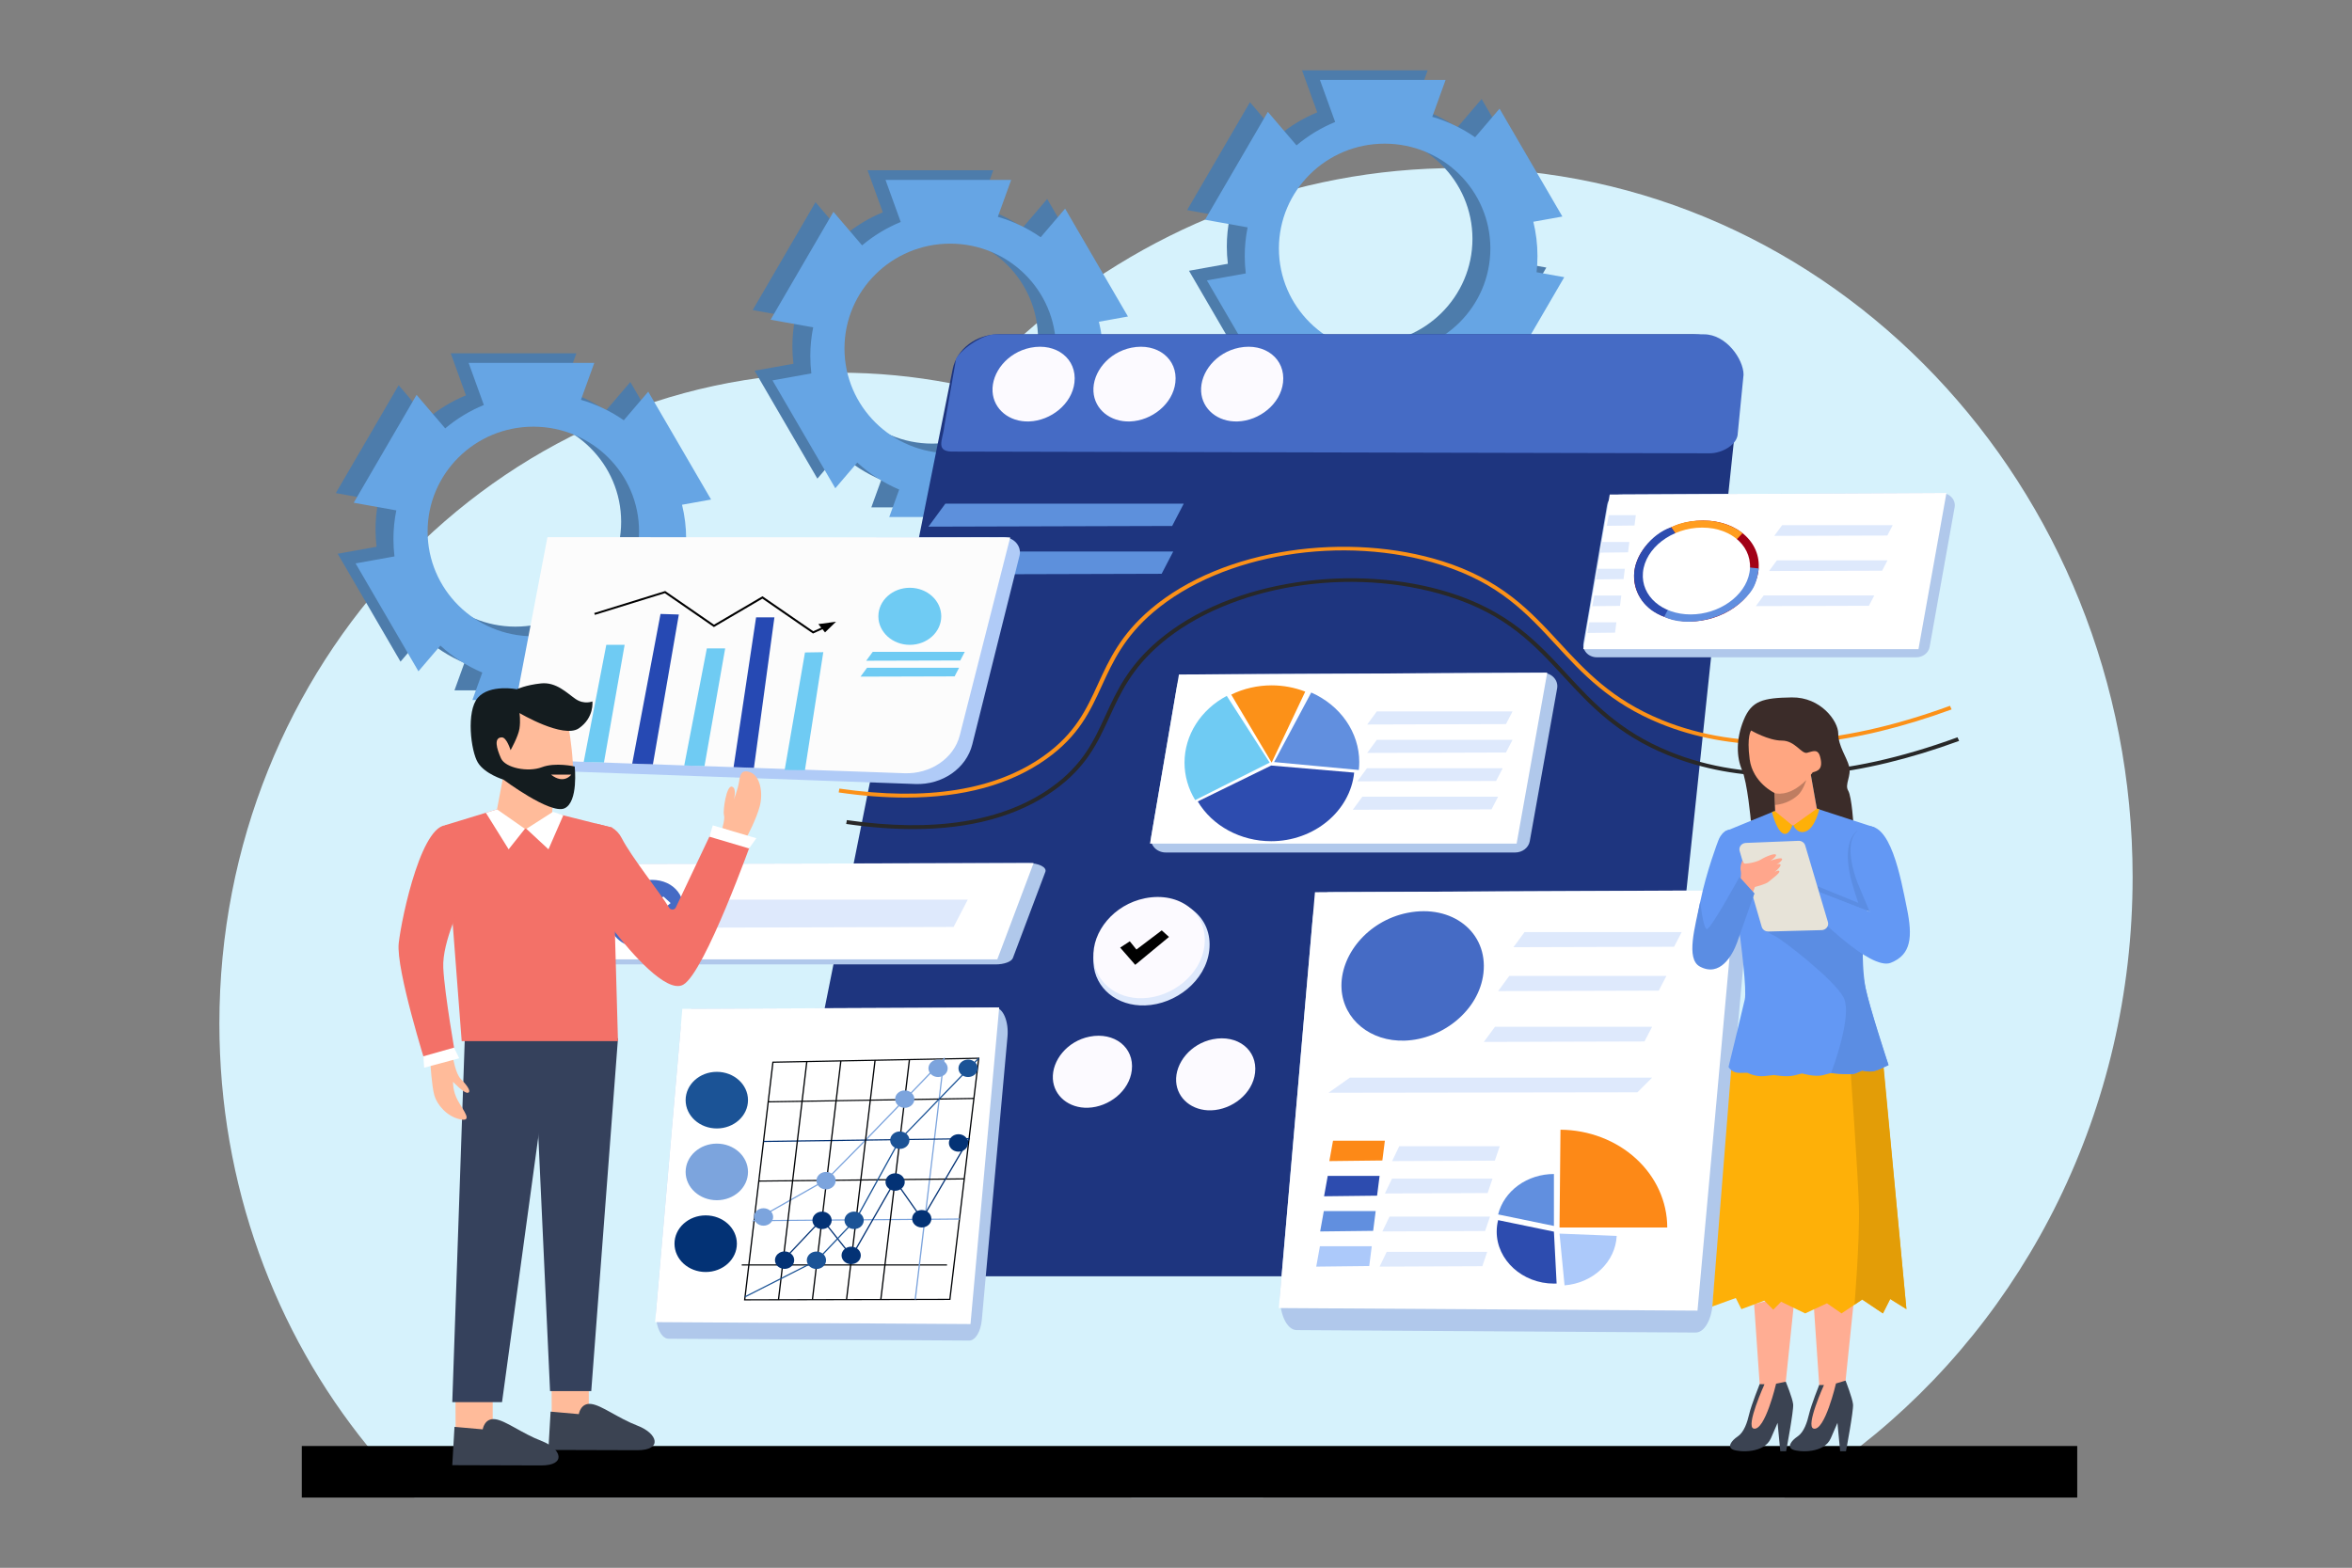<svg xmlns="http://www.w3.org/2000/svg" enable-background="new 0 0 5320 3547" viewBox="0 0 5320 3547" id="finance-analysis"><rect x="0" y="0" width="5320" height="3547" fill="#808080" stroke="none"/><rect width="5320" height="3547" fill="#FFF" stroke="#000" stroke-miterlimit="10" display="none"></rect><path fill="#D6F2FC" d="M3297.89,2315.67c0,41.18-1.6,81.95-4.76,122.28c-0.89,11.32-1.9,22.6-3.04,33.84
			c-4.1,41.01-9.81,81.51-17.05,121.45c-2.02,11.06-4.13,22.07-6.38,33.05c-2.76,13.49-5.68,26.91-8.79,40.25
			c-2.58,11.07-5.27,22.1-8.08,33.08c-4.54,17.73-9.4,35.34-14.55,52.8c-3.27,11.11-6.67,22.16-10.21,33.16
			c-4.97,15.6-10.21,31.08-15.68,46.44c-3.98,11.14-8.08,22.23-12.29,33.24c-2.84,7.42-5.73,14.8-8.69,22.14
			c-9.98,24.85-20.58,49.36-31.78,73.49c-7.75,16.67-15.77,33.16-24.1,49.47c-47.67,93.5-104.68,180.96-169.69,261
			c-33.2,40.89-68.5,79.83-105.72,116.64H937.01c-37.22-36.81-72.51-75.76-105.72-116.64c-208.92-257.2-335.07-590.97-335.07-955.7
			c0-813.26,627.17-1472.55,1400.83-1472.55c85.84,0,169.9,8.11,251.49,23.67c1.42,0.26,2.82,0.53,4.23,0.81
			c13.96,2.71,27.83,5.63,41.63,8.77c17.1,3.88,34.08,8.1,50.93,12.63c47.52,12.78,94.07,28.12,139.49,45.86c0,0,0.02,0.01,0.02,0
			c63.28,24.7,124.38,54.08,182.94,87.73c110.09,63.22,211.22,141.54,300.88,232.29c2.35,2.38,4.67,4.75,6.99,7.13
			c17.82,18.3,35.18,37.08,52.05,56.33c2.15,2.46,4.29,4.92,6.43,7.39c53.19,61.54,101.49,127.82,144.27,198.19
			c0,0.01,0.02,0.04,0.03,0.07c16.95,27.87,33.02,56.39,48.17,85.51c5.1,9.75,10.08,19.57,14.95,29.45
			c5.68,11.53,11.23,23.14,16.62,34.84c4.51,9.72,8.9,19.52,13.18,29.37c5.04,11.56,9.94,23.2,14.68,34.93
			c3.95,9.68,7.78,19.44,11.53,29.23c4.44,11.61,8.74,23.3,12.9,35.06c3.42,9.66,6.74,19.37,9.96,29.13
			c8.41,25.35,16.15,51.03,23.24,76.99c1.83,6.7,3.62,13.42,5.37,20.16c7.53,29.15,14.24,58.65,20.07,88.49
			c0.02,0.03,0.02,0.07,0.02,0.1c3.58,18.27,6.84,36.65,9.76,55.15v0.01c12.03,76.01,18.5,153.97,19,233.43
			C3297.87,2309.12,3297.89,2312.39,3297.89,2315.67z"></path><path fill="#D6F2FC" d="M4823.78,1984.18c0,527.11-241.86,994.81-615.28,1287.19c-54.59,42.76-112.01,81.76-171.89,116.64H2559.17
			c-59.88-34.88-117.29-73.88-171.89-116.64c-89.49-70.06-171.42-150.2-244.29-238.82c-10.16-12.35-20.14-24.87-29.93-37.55
			c-13.66-17.64-26.94-35.61-39.86-53.86h-0.02c-0.48-0.67-0.94-1.32-1.4-1.99v-0.01c-0.17-0.21-0.31-0.43-0.46-0.64
			c-0.69-0.97-1.37-1.95-2.05-2.92c-11.12-15.82-21.97-31.88-32.52-48.17c-7.85-12.06-15.53-24.26-23.06-36.55
			c-0.55-0.88-1.07-1.76-1.62-2.64c-2.05-3.38-4.1-6.77-6.13-10.16c-0.83-1.36-1.64-2.7-2.44-4.06v-0.03
			c-12.11-20.34-23.8-40.98-35.04-61.92c-0.54-0.99-1.07-1.97-1.6-2.96c-1.45-2.74-2.92-5.47-4.36-8.22
			c-0.46-0.88-0.93-1.75-1.39-2.63c-3.78-7.2-7.52-14.43-11.18-21.71v-0.01c-0.53-1.03-1.06-2.06-1.57-3.08
			c-2.03-4.01-4.03-8.04-6.03-12.07c-0.79-1.61-1.57-3.18-2.36-4.79v-0.03c-7.33-14.99-14.45-30.13-21.36-45.4
			c-0.38-0.88-0.78-1.75-1.17-2.63c-4.77-10.63-9.45-21.32-14.01-32.09c-0.4-0.93-0.79-1.85-1.17-2.78
			c-7.12-16.89-13.97-33.94-20.55-51.12v-0.03c-0.13-0.31-0.25-0.58-0.36-0.89c-0.35-0.89-0.68-1.76-0.99-2.64
			c-0.31-0.76-0.59-1.51-0.89-2.28v-0.03c-10.51-27.77-20.3-55.93-29.34-84.45c-0.3-0.88-0.56-1.75-0.84-2.63
			c-5.38-17.07-10.52-34.27-15.36-51.6v-0.01c-2.84-10.1-5.58-20.24-8.23-30.44v-0.04c-0.4-1.51-0.79-3.04-1.17-4.57
			c-0.13-0.46-0.25-0.93-0.36-1.4c-0.12-0.4-0.21-0.82-0.31-1.22c-9.96-39.08-18.55-78.76-25.72-118.96c0-0.03-0.02-0.06-0.02-0.08
			c-5.85-32.81-10.74-65.96-14.64-99.44c-0.46-3.79-0.89-7.57-1.3-11.36c-2.63-23.94-4.76-48.04-6.38-72.3
			c-1.39-20.8-2.41-41.7-3.04-62.72c-0.51-17.02-0.76-34.11-0.76-51.25c0-10.13,0.08-20.24,0.26-30.33v-0.04
			c1.14-64.46,5.9-127.99,14.07-190.37c0.93-7.17,1.92-14.31,2.94-21.44c0.08-0.6,0.17-1.19,0.25-1.79
			c13.21-90.94,33.68-179.35,60.77-264.58c4.86-15.32,9.94-30.55,15.23-45.66v-0.01c1.22-3.49,2.46-6.97,3.72-10.45
			c0.69-1.96,1.4-3.92,2.11-5.88v-0.01c0.56-1.56,1.12-3.1,1.7-4.65c24.27-66.38,52.61-130.64,84.7-192.44
			c0.17-0.32,0.35-0.64,0.51-0.96c49.42-95,107.73-184.16,173.75-266.25c2.73-3.39,5.45-6.77,8.23-10.13
			c17.53-21.45,35.58-42.4,54.15-62.84c38.42-42.27,79.01-82.33,121.59-119.99c0-0.01,0.02-0.01,0.03-0.03
			c265.36-234.74,607.9-376.15,981.87-376.15C4140.6,380.19,4823.78,1098.32,4823.78,1984.18z"></path><path fill="#4D7CAB" d="M1509.49,1234.32c1.34-11.98,2.03-24.15,2.03-36.48c0-26.78-3.24-52.81-9.34-77.73l65.69-11.81
				l-142.12-244.06l-55.33,64.74c-29.19-20.31-61.83-36.06-96.89-46.23l30.2-83.52h-284.25l34.43,95.2
				c-31.96,13.12-61.41,31.05-87.4,52.9l-64.81-75.84l-142.12,244.06l96.3,17.31c-4.25,21-6.49,42.73-6.49,64.97
				c0,13.26,0.8,26.33,2.34,39.18l-87.92,15.8l142.12,244.06l49.68-58.13c27.64,25.37,59.66,46.12,94.8,61.02l-22.46,62.11h284.25
				l-19.9-55.02c37.74-13.43,72.3-33.45,102.28-58.67l35.41,41.43l142.12-244.06L1509.49,1234.32z M1165.83,1417.68
				c-132.08,0-239.15-106.16-239.15-237.11s107.07-237.11,239.15-237.11s239.15,106.16,239.15,237.11
				S1297.91,1417.68,1165.83,1417.68z"></path><path fill="#66A5E4" d="M1550.01,1256.14c1.34-11.98,2.03-24.15,2.03-36.48c0-26.78-3.24-52.81-9.34-77.73l65.69-11.81
				l-142.12-244.06l-55.33,64.74c-29.19-20.31-61.83-36.06-96.89-46.23l30.2-83.52H1060l34.43,95.2
				c-31.96,13.12-61.41,31.05-87.4,52.9l-64.81-75.84l-142.12,244.06l96.3,17.31c-4.25,21-6.49,42.73-6.49,64.97
				c0,13.26,0.8,26.33,2.34,39.18l-87.92,15.8l142.12,244.06l49.68-58.13c27.64,25.37,59.66,46.12,94.8,61.02l-22.46,62.11h284.25
				l-19.9-55.02c37.74-13.43,72.3-33.45,102.28-58.67l35.41,41.43l142.12-244.06L1550.01,1256.14z M1206.35,1439.5
				c-132.08,0-239.15-106.16-239.15-237.11c0-130.95,107.07-237.11,239.15-237.11s239.15,106.16,239.15,237.11
				C1445.51,1333.34,1338.43,1439.5,1206.35,1439.5z"></path><path fill="#4D7CAB" d="M2452.41,820.26c1.34-11.98,2.03-24.15,2.03-36.48c0-26.78-3.24-52.81-9.34-77.73l65.69-11.81
				l-142.12-244.06l-55.33,64.74c-29.19-20.31-61.83-36.06-96.89-46.23l30.2-83.52H1962.4l34.43,95.2
				c-31.96,13.12-61.41,31.05-87.4,52.9l-64.81-75.84l-142.12,244.06l96.3,17.31c-4.25,21-6.49,42.73-6.49,64.97
				c0,13.26,0.8,26.33,2.34,39.18l-87.92,15.8l142.12,244.06l49.68-58.13c27.64,25.37,59.66,46.12,94.8,61.02l-22.46,62.11h284.25
				l-19.9-55.02c37.74-13.43,72.3-33.45,102.28-58.67l35.41,41.43l142.12-244.06L2452.41,820.26z M2108.76,1003.62
				c-132.08,0-239.15-106.16-239.15-237.11c0-130.95,107.07-237.11,239.15-237.11s239.15,106.16,239.15,237.11
				C2347.91,897.46,2240.84,1003.62,2108.76,1003.62z"></path><path fill="#66A5E4" d="M2492.94,842.09c1.34-11.98,2.03-24.15,2.03-36.48c0-26.78-3.24-52.81-9.34-77.73l65.69-11.81
				L2409.2,472.01l-55.33,64.74c-29.19-20.31-61.83-36.06-96.89-46.23l30.2-83.52h-284.25l34.43,95.2
				c-31.96,13.12-61.41,31.05-87.4,52.9l-64.81-75.84l-142.12,244.06l96.3,17.31c-4.25,21-6.49,42.73-6.49,64.97
				c0,13.26,0.8,26.33,2.34,39.18l-87.92,15.8l142.12,244.06l49.68-58.13c27.64,25.37,59.66,46.12,94.8,61.02l-22.46,62.11h284.25
				l-19.9-55.02c37.74-13.43,72.3-33.45,102.28-58.67l35.41,41.43l142.12-244.06L2492.94,842.09z M2149.28,1025.44
				c-132.08,0-239.15-106.16-239.15-237.11c0-130.95,107.07-237.11,239.15-237.11c132.08,0,239.15,106.16,239.15,237.11
				C2388.44,919.28,2281.36,1025.44,2149.28,1025.44z"></path><path fill="#4D7CAB" d="M3435.05,594.07c1.34-11.98,2.03-24.15,2.03-36.48c0-26.78-3.24-52.81-9.34-77.73l65.69-11.81
				L3351.31,224l-55.33,64.74c-29.19-20.31-61.83-36.06-96.89-46.23l30.2-83.52h-284.25l34.43,95.2
				c-31.96,13.12-61.41,31.05-87.4,52.9l-64.81-75.84l-142.12,244.06l96.3,17.31c-4.25,21-6.49,42.73-6.49,64.97
				c0,13.26,0.8,26.33,2.34,39.18l-87.92,15.8l142.12,244.06l49.68-58.13c27.64,25.37,59.66,46.12,94.8,61.02l-22.46,62.11h284.25
				l-19.9-55.02c37.74-13.43,72.3-33.45,102.28-58.67l35.41,41.43l142.12-244.06L3435.05,594.07z M3091.4,777.42
				c-132.08,0-239.15-106.16-239.15-237.11c0-130.95,107.07-237.11,239.15-237.11c132.08,0,239.15,106.16,239.15,237.11
				C3330.55,671.27,3223.48,777.42,3091.4,777.42z"></path><path fill="#66A5E4" d="M3475.58,615.89c1.34-11.98,2.03-24.15,2.03-36.48c0-26.78-3.24-52.81-9.34-77.73l65.69-11.81
				l-142.12-244.06l-55.33,64.74c-29.19-20.31-61.83-36.06-96.89-46.23l30.2-83.52h-284.25l34.43,95.2
				c-31.96,13.12-61.41,31.05-87.4,52.9l-64.81-75.84l-142.12,244.06l96.3,17.31c-4.25,21-6.49,42.73-6.49,64.97
				c0,13.26,0.8,26.33,2.34,39.18l-87.92,15.8l142.12,244.06l49.68-58.13c27.64,25.37,59.66,46.12,94.8,61.02l-22.46,62.11h284.25
				l-19.9-55.02c37.74-13.43,72.3-33.45,102.28-58.67l35.41,41.43l142.12-244.06L3475.58,615.89z M3131.92,799.24
				c-132.08,0-239.15-106.16-239.15-237.11c0-130.95,107.07-237.11,239.15-237.11c132.08,0,239.15,106.16,239.15,237.11
				C3371.08,693.09,3264,799.24,3131.92,799.24z"></path><rect width="4015.87" height="116.64" x="682.63" y="3271.37"></rect><path fill="#1E357F" d="M3626.17,2887.41H1870.83c-66.08,0-116.03-54.33-104.21-113.35L2154.85,835.3
							c9.16-45.72,53.02-78.96,104.21-78.96h1571.81c62.49,0,111.4,48.86,105.43,105.33l-204.7,1938.76
							C3726.4,2849.76,3680.75,2887.41,3626.17,2887.41z"></path><path fill="#456BC5" d="M3867.14,1025.55l-1707.15-3.91c-47.41,1.96-27.11-25.87-24.01-58l26.69-152.66
							c15-24.31,62.41-55.42,89.57-54.61l1601.97-0.02c50.43,0,89.53,56.72,89.53,91.36l-13.04,131.97
							C3930.71,1005.57,3895.67,1025.55,3867.14,1025.55z"></path><polygon fill="#5D90DC" points="2627.51 1298.13 2076.26 1299.68 2114.46 1247.7 2653.72 1247.7"></polygon><path fill="#B0CBF7" d="M2070.49,1773.73l-784.69-28.41c-76.48-2.77-132.85-65.93-119.98-134.43l73.5-391.11l1029.56-4.66
							c24.45,0.01,42.56,20.62,37.14,42.26l-106.79,426.79C2185.7,1738.3,2131.57,1775.95,2070.49,1773.73z"></path><path fill="#FCFCFC" d="M2045.65,1749.32l-763.12-27.14c-74.38-2.64-129.2-62.98-116.68-128.4l72.44-378.61l1046.71,0.58
							l-114.13,448.02C2157.69,1715.46,2105.05,1751.43,2045.65,1749.32z"></path><polygon fill="#6FCBF3" points="1412.86 1458.87 1371.4 1458.87 1320.28 1723.75 1366.07 1725.15"></polygon><polygon fill="#2649B3" points="1535.48 1390.25 1494.04 1388.95 1430 1727.55 1476.84 1729.09"></polygon><polygon fill="#6FCBF3" points="1640.28 1466.91 1598.82 1466.91 1547.7 1731.79 1593.48 1733.24"></polygon><polygon fill="#2649B3" points="1751.64 1396.74 1710.17 1396.74 1659.29 1735.58 1705.34 1737.14"></polygon><polygon fill="#6FCBF3" points="1862.21 1475.44 1820.75 1476.12 1774.87 1741.78 1820.67 1742.49"></polygon><ellipse cx="2057.9" cy="1394.31" fill="#6FCBF3" rx="71.11" ry="64.56"></ellipse><polygon fill="#6FCBF3" points="2172.07 1494.23 1959.24 1494.83 1973.99 1474.76 2182.19 1474.76"></polygon><polygon fill="#6FCBF3" points="2159.26 1530.19 1946.43 1530.79 1961.18 1510.72 2169.38 1510.72"></polygon><polygon fill="#5D90DC" points="2651.31 1189.92 2100.06 1191.48 2138.25 1139.5 2677.51 1139.5"></polygon><polygon points="1838.95 1433.26 1724.42 1354.32 1614.78 1418.63 1503.77 1342.04 1345.61 1391.04 1344.04 1386.87 1504.65 1337.11 1615.01 1413.25 1724.64 1348.95 1839.48 1428.1 1879.45 1409.95 1881.62 1413.89"></polygon><polygon points="1851.02 1411.92 1866.1 1430.68 1891.03 1406.56"></polygon><path fill="#B0C8EB" d="M3427.09,1928.66H2636.9c-20.57,0-36.29-16.66-33.13-35.11l58.51-341.99
								c2.53-14.77,16.49-25.69,32.96-25.77l793.59-3.77c20.73-0.1,36.6,16.74,33.27,35.32l-61.91,345.76
								C3457.55,1917.84,3443.53,1928.66,3427.09,1928.66z"></path><polygon fill="#FFF" points="3430.46 1908.49 2601.19 1908.49 2666.66 1525.93 3499.7 1521.83"></polygon><path fill="#FC9118" d="M2876.34,1725.34l-91.4-153.89c28.08-13.75,59.5-20.94,91.4-20.94c26.13,0,51.99,4.83,76,14.19
							L2876.34,1725.34z"></path><path fill="#6FCBF3" d="M2871.84,1725.34l-168.44,84.76c-15.83-25.93-24.14-55.11-24.14-84.76
							c0-62.11,36.46-119.73,95.55-151.02L2871.84,1725.34z"></path><path fill="#618FDF" d="M2881.91,1724.08l83.99-157.33c66.31,29.17,108.6,90.44,108.6,157.33c0,5.97-0.34,11.94-1.01,17.88
							L2881.91,1724.08z"></path><path fill="#2D4CAF" d="M2875.25,1731.91l187.75,16.02c-9.06,87.5-90.94,155.18-187.75,155.18
							c-69.24,0-133.13-34.62-165.99-89.95L2875.25,1731.91z"></path><polygon fill="#DEE9FC" points="3406.32 1638.19 3092.47 1639.08 3114.21 1609.49 3421.24 1609.49"></polygon><polygon fill="#DEE9FC" points="3406.32 1702.49 3092.47 1703.37 3114.21 1673.78 3421.24 1673.78"></polygon><polygon fill="#DEE9FC" points="3384.02 1766.78 3070.17 1767.67 3091.92 1738.07 3398.95 1738.07"></polygon><polygon fill="#DEE9FC" points="3373.68 1831.07 3059.83 1831.96 3081.58 1802.37 3388.61 1802.37"></polygon><path fill="#B0C8EB" d="M4334.33,1487.04h-722.45c-18.81,0-33.18-15.23-30.29-32.1l53.49-312.67
								c2.31-13.5,15.08-23.49,30.13-23.56l725.57-3.45c18.96-0.09,33.46,15.31,30.42,32.29l-56.6,316.12
								C4362.18,1477.14,4349.37,1487.04,4334.33,1487.04z"></path><polygon fill="#FFF" points="4339.4 1468.6 3581.22 1468.6 3641.07 1118.83 4402.7 1115.09"></polygon><path fill="#A20016" d="M3976.66,1296c-10.99,61.75-80.11,110.04-154.77,110.04c-74.66,0-130.9-48.3-125.43-110.04
							c5.69-64.28,75.58-118.36,155.87-118.36S3988.1,1231.72,3976.66,1296z"></path><path fill="#FF9D1F" d="M3853.71,1298.89l-73.7-105.97c23.94-12.82,57.55-17,85.24-14.82c27.69,2.18,55.1,11.78,76.26,28.15
							L3853.71,1298.89z"></path><path fill="#2D4CAF" d="M3845.61,1288.97l-81.47,106.35c-42.82-15.24-68.04-50.38-67.99-94.17
							c0.06-42.86,39.39-93.79,83.85-108.23L3845.61,1288.97z"></path><path fill="#618FDF" d="M3831.67,1271.05l146.49,14.96c-2.51,18.22-6.53,37.5-18.01,52.67
							c-50.42,66.66-146.84,81.5-196.01,56.63L3831.67,1271.05z"></path><path fill="#FFF" d="M3957.14,1295.42c-9.45,53.11-68.9,94.65-133.11,94.65s-112.59-41.54-107.88-94.65
							c4.9-55.29,65-101.8,134.07-101.8C3919.27,1193.62,3966.98,1240.13,3957.14,1295.42z"></path><polygon fill="#DEE9FC" points="4268.97 1211.59 4013.21 1212.31 4030.94 1188.19 4281.13 1188.19"></polygon><polygon fill="#DEE9FC" points="4257.16 1291.12 4001.41 1291.84 4019.13 1267.73 4269.32 1267.73"></polygon><polygon fill="#DEE9FC" points="4227.31 1370.51 3971.55 1371.24 3989.28 1347.12 4239.47 1347.12"></polygon><polygon fill="#DEE9FC" points="3697.08 1188.88 3634.42 1189.6 3638.76 1165.49 3700.05 1165.49"></polygon><polygon fill="#DEE9FC" points="3682.45 1249.55 3619.8 1250.28 3624.14 1226.16 3685.43 1226.16"></polygon><polygon fill="#DEE9FC" points="3672.28 1310.13 3609.63 1310.85 3613.97 1286.73 3675.26 1286.73"></polygon><polygon fill="#DEE9FC" points="3664.26 1370.7 3601.6 1371.42 3605.95 1347.31 3667.24 1347.31"></polygon><polygon fill="#DEE9FC" points="3653.11 1431.28 3590.45 1432 3594.8 1407.88 3656.09 1407.88"></polygon><path fill="#B0C8EB" d="M2251.77,2181.82h-937.33c-24.4,0-43.05-9.39-39.3-19.79l69.4-192.78c3-8.33,19.56-14.48,39.09-14.52
								l941.37-2.13c24.6-0.06,43.41,9.44,39.46,19.91l-73.44,194.91C2287.9,2175.72,2271.28,2181.82,2251.77,2181.82z"></path><polygon fill="#FFF" points="2255.77 2170.45 1272.08 2170.45 1349.74 1954.8 2337.9 1952.49"></polygon><polygon fill="#DEE9FC" points="2156.89 2097.09 1482.74 2098.99 1529.46 2035.42 2188.95 2035.42"></polygon><path fill="#456BC5" d="M1545.43,2063.92c-5.06,44.09-48.42,78.34-93.1,79.85c-40.67,1.37-72.66-25.03-74.8-61.28
							c-2.31-39.23,30.58-80.47,77.94-89.94C1508.33,1981.97,1550.99,2015.44,1545.43,2063.92z"></path><polygon fill="#FFF" points="1428.26 2052.97 1443.26 2071.54 1500.53 2028.21 1516.9 2043.07 1440.53 2106.2 1406.44 2067.21"></polygon><path fill="#B0C8EB" d="M3835.35,3014.71l-902.45-5.56c-23.49-0.14-41.14-41.24-37.19-86.62l73.11-841.05
								c3.16-36.32,19.31-63.09,38.11-63.17l906.4-3.7c23.68-0.1,41.49,41.45,37.35,87.14l-77.07,850.31
								C3870.33,2988.3,3854.13,3014.82,3835.35,3014.71z"></path><polygon fill="#FFF" points="3839.57 2965.11 2892.49 2959.28 2974.3 2018.45 3925.75 2014.23"></polygon><path fill="#456BC5" d="M3355.38,2201.63c-9.67,84.27-92.56,149.74-177.96,152.63c-77.73,2.63-138.89-47.83-142.98-117.12
							c-4.42-74.98,58.46-153.8,148.97-171.92C3284.46,2044.99,3366,2108.97,3355.38,2201.63z"></path><polygon fill="#DEE9FC" points="3786.59 2141.9 3423.22 2142.93 3448.4 2108.66 3803.86 2108.66"></polygon><polygon fill="#DEE9FC" points="3751.97 2241.15 3388.61 2242.18 3413.78 2207.91 3769.25 2207.91"></polygon><polygon fill="#DEE9FC" points="3719.67 2356.17 3356.31 2357.19 3381.49 2322.93 3736.95 2322.93"></polygon><polygon fill="#DEE9FC" points="3703.73 2471.18 3004.94 2472.21 3053.36 2437.95 3736.95 2437.95"></polygon><path fill="#FD8917" d="M3527.5,2776.99l2.15-221.19c64.22,0.51,125.69,24.06,170.9,65.47
							c45.21,41.41,70.61,97.41,70.61,155.72H3527.5z"></path><path fill="#618FDF" d="M3514.84,2773.55l-126.24-26.06c6.5-25.97,22.55-49.18,45.48-65.8
							c22.93-16.62,51.42-25.67,80.76-25.67V2773.55z"></path><path fill="#2D4CAF" d="M3514.84,2786.44l6.08,117.39c-2.02,0.09-4.05,0.13-6.08,0.13c-71.02,0-129.46-53.05-129.46-117.52
							c0-8.77,1.08-17.51,3.22-26.06L3514.84,2786.44z"></path><path fill="#ACC9FA" d="M3527.5,2790.9l129.33,5.16c-1.38,28.45-14.1,55.5-35.79,76.08c-21.69,20.58-50.89,33.32-82.14,35.83
							L3527.5,2790.9z"></path><polygon fill="#FD8917" points="3126.76 2625.42 3006.86 2626.8 3015.17 2580.65 3132.46 2580.65"></polygon><polygon fill="#2D4CAF" points="3114.81 2705.02 2994.91 2706.4 3003.22 2660.25 3120.51 2660.25"></polygon><polygon fill="#618FDF" points="3105.96 2784.61 2986.05 2786 2994.36 2739.85 3111.66 2739.85"></polygon><polygon fill="#ACC9FA" points="3097.1 2864.21 2977.2 2865.59 2985.51 2819.44 3102.8 2819.44"></polygon><polygon fill="#DEE9FC" points="3381.22 2625.8 3148.82 2626.8 3164.92 2593.23 3392.27 2593.23"></polygon><polygon fill="#DEE9FC" points="3364.87 2699.11 3132.46 2700.11 3148.57 2666.54 3375.92 2666.54"></polygon><polygon fill="#DEE9FC" points="3359.2 2784.99 3126.79 2786 3142.9 2752.42 3370.25 2752.42"></polygon><polygon fill="#DEE9FC" points="3352.92 2864.59 3120.51 2865.59 3136.62 2832.02 3363.97 2832.02"></polygon><path fill="#DEE9FC" d="M2735.29,2150.06c-7.89,68.78-75.54,122.21-145.25,124.57c-63.44,2.15-113.36-39.04-116.69-95.59
							c-3.61-61.2,47.71-125.53,121.59-140.32C2677.41,2022.21,2743.97,2074.43,2735.29,2150.06z"></path><path fill="#FCFAFF" d="M2724.38,2138.91c-7.56,65.92-72.4,117.13-139.2,119.38c-60.8,2.06-108.64-37.42-111.83-91.61
							c-3.46-58.65,45.72-120.3,116.52-134.47C2668.9,2016.39,2732.69,2066.43,2724.38,2138.91z"></path><polygon points="2555.5 2129.59 2570.5 2148.16 2627.77 2104.83 2644.14 2119.68 2567.77 2182.82 2533.68 2143.82"></polygon><path fill="#B0C8EB" d="M2191.99,3032.85l-679.8-4.19c-17.7-0.11-30.99-31.07-28.02-65.25l55.07-633.55
								c2.38-27.36,14.54-47.52,28.71-47.58l682.78-2.79c17.84-0.07,31.25,31.22,28.13,65.64l-58.05,640.53
								C2218.34,3012.95,2206.13,3032.94,2191.99,3032.85z"></path><polygon fill="#FFF" points="2195.17 2995.49 1481.75 2991.09 1543.37 2282.38 2260.09 2279.2"></polygon><path fill="#000205" d="M2136.83,2394.28l-2.3,0.04l-293,5.63l-12.72,0.25l-4.97,0.1l-75.57,1.44l-1.29,0.03l-12.07,101.72
								l-1.19,10.02L1718,2645.92l-1.97,16.46l-1.78,15.09l-3.67,30.87l-4.82,40.62c0,0-0.02,0.01,0,0.04l-0.51,4.21v0.01
								l-0.48,4.01l-0.43,3.57l-0.25,2.13l-6.23,52.46l-13.23,111.44l-1.82,15.18l100.15-0.22l3.93-0.01l76.07-0.18l137-0.31
								l73.22-0.17h0.02l15.23-0.03l59.5-0.14h1.9l5.68-47.53l0.71-6.03l0.15-1.15l0.05-0.43l9.96-83.35l0.33-2.74l26.68-223.25
								v-0.04l0.21-1.71v-0.01l9.2-76.94l12.37-103.51l0.18-1.5L2136.83,2394.28z M2210.3,2410.5c0,0,0.02,0,0,0.01l-2,16.64
								c0,0.01,0,0.03,0,0.03l-6.77,56.64l-0.3,2.64l-1.39,11.48l-9.18,76.83v0.01l-0.96,7.99v0.01l-0.05,0.46l-1.11,9.2v0.04
								l-8.75,73.21v0.01l-0.31,2.64l-10.54,88.26l-0.33,2.64l-4.63,38.8l-0.03,0.18l-5.88,49.25v0.01l-0.33,2.64l-4.31,36.08
								l-0.02,0.18l-0.12,1.03l-1.01,8.41l-5.09,42.51h-2.15l-52.76,0.13l-20.43,0.04h-0.55l-2.4,0.01l-68.75,0.15l-6.23,0.01h-2.92
								l-74.6,0.18h-0.02l-2.92,0.01h-0.02l-50.56,0.11l-23.64,0.04h-0.02l-2.92,0.01l-47.56,0.12h-3.75l-22.55,0.06h-2.94
								l-73.47,0.17l0.55-4.74v-0.01l0.4-3.22l0.76-6.52l8.61-72.41v-0.01l0.33-2.64l4.1-34.44l6.23-52.49l0.16-1.49v-0.03
								c0,0,0,0,0-0.01l0.28-2.35l0.03-0.22l2.06-17.39c0-0.01,0-0.01,0-0.01v-0.04l4.06-34.09l3.53-29.8l0.5-4.15v-0.01l0.31-2.64
								v-0.01l0.94-7.96l1.83-15.34l7.57-63.66v-0.01l0.3-2.64v-0.01l8.16-68.53l1.04-8.92l1.14-9.54l0.31-2.64l10.34-87.02
								l73.7-1.42l1.21-0.03l1.72-0.04h0.02l5.8-0.1l8.95-0.17l59.32-1.15l2.92-0.06h0.02l74.43-1.43l2.94-0.06l74.81-1.43
								l2.94-0.06l60.97-1.18l4.01-0.07h0.02l8.54-0.17l4.59-0.08l73.92-1.42h0.02l1.65-0.04l-0.33,2.65L2210.3,2410.5z"></path><rect width="464.3" height="2.64" x="1695.08" y="2848.65" fill="#000205" transform="translate(-17.337 11.8)"></rect><path fill="#7CA4DD" d="M1849.86,2678.3l-1.29,0.74l-0.63,0.36l-12.16,6.9l-46.37,26.27l-3.14,1.78l-8.69,4.93l-24.05,13.63
								c-0.61,1.47-1.32,2.92-2.13,4.33l25.47-14.45h0.02l8.99-5.08l0.02-0.01l3.12-1.78l49.22-27.91l11.66-6.63l3.24-1.82
								l0.78-0.44C1852.62,2678.84,1851.27,2678.58,1849.86,2678.3z M1910.32,2758.65h-0.02l-29.22,0.22h-0.02l-8.04,0.07
								l-10.98,0.08l2.08,2.64h0.02l8.23-0.07l8.8-0.07l29.02-0.24l21.36-0.17l2.51-2.65L1910.32,2758.65z M1910.32,2758.65h-0.02
								l-29.22,0.22h-0.02l-8.04,0.07l-10.98,0.08l2.08,2.64h0.02l8.23-0.07l8.8-0.07l29.02-0.24l21.36-0.17l2.51-2.65
								L1910.32,2758.65z M1910.32,2758.65h-0.02l-29.22,0.22h-0.02l-8.04,0.07l-10.98,0.08l2.08,2.64h0.02l8.23-0.07l8.8-0.07
								l29.02-0.24l21.36-0.17l2.51-2.65L1910.32,2758.65z M2170.23,2756.58l-1.29,0.01l-28.54,0.24l-26.3,0.21l-7.4,0.06l-13.2,0.1
								l1.47-12.39v-0.01l0.46-3.93l0.12-0.88l0.26-2.24v-0.01l5.12-42.76l3.07-25.81v-0.01l0.31-2.64l10.52-88.06l0.31-2.65
								l8.87-74.31l1.65-13.77v-0.01l0.08-0.74l0.23-1.9v-0.01l0.31-2.65l5.75-48.05v-0.01l3.88-32.45v-0.01l0.58-4.92l0.31-2.65
								l0.33-2.67l-2.63,2.71l-2.61,2.7l-1.6,1.67l-0.02,0.01l-27.24,28.2l-0.02,0.01l-42.86,44.36l-11.98,12.39l-2.61,2.7v0.01
								l-0.73,0.75l-1.87,1.93l-11.48,11.89l-0.02,0.01l-3.32,3.43l-42.3,43.77l-26.15,27.08l-2.59,2.68l-0.43,0.44l-0.31,0.32
								l-1.9,1.92l-0.02,0.01l-22.75,23.1l-29.48,29.92l-21.06,21.38l-9.23,9.35l-0.02,0.01l-3.11,3.15l-0.2,0.11h-0.02l-2.44,1.4
								l-4.76,2.7l-0.02,0.01l-11.55,6.53l-1.29,0.74l-0.63,0.36l-12.16,6.9l-46.37,26.27l-3.14,1.78l-8.69,4.93l-24.05,13.63
								l-11.15,6.33l-34.69,19.66l-0.23,0.12l-1.04,0.6l-2.1,1.18l-3.77,2.15l3.52-0.03l2.94-0.03h1.02l38.11-0.31l22.79-0.18
								l11.63-0.1h0.02l2.91-0.03l54.15-0.42h0.02l16.15-0.14h0.02l3.6-0.03h0.25l2.68-0.03h0.2l3.55-0.01h0.02l8.23-0.07l8.8-0.07
								l29.02-0.24l21.36-0.17l3.12-0.03l0.74-0.01h0.02l2.18-0.01l6.31-0.04l9.8-0.08l8.79-0.07l9.12-0.07l3.29-0.03h0.02
								l28.03-0.22l9.32-0.07l2.92-0.03l48.2-0.39l21.94-0.17h0.83l4.1-0.04l-2.02,16.89v0.01l-5.52,46.26l-2.41,20.16l-0.56,4.68
								l-0.31,2.64l-0.45,3.78l-3.96,33.12l-5.75,48.17l-0.35,2.93l-0.15,1.18l2.91,0.28l0.1-0.82v-0.01l0.08-0.64l6.08-51.08
								l4.31-36.01l0.1-0.89v-0.01l0.33-2.64l0.23-2.08l3.3-27.65l5.02-41.98l1.93-16.31l13.35-0.1l10.59-0.08l24.86-0.21
								l26.64-0.21l1.65-0.01L2170.23,2756.58z M2091.31,2751.08l-0.73,6.14l-2.87,0.01l-4.21,0.04l-20.33,0.17l-47.64,0.38
								l-2.92,0.03h-0.02l-9.89,0.07l-26.25,0.21l-3.3,0.03l-12.03,0.1l-7.58,0.06l-13.38,0.1l-2.23,0.03h-0.07l-2.87,0.03
								l-0.91,0.01h-0.02l-23.74,0.18h-0.02l-29.22,0.22h-0.02l-8.04,0.07l-10.98,0.08l-1.34,0.01h-0.02l-2.92,0.03h-0.02l-1.4,0.01
								l-18.62,0.14l-53.9,0.43l-2.92,0.03l-11.41,0.08l-22,0.18h-0.02l-26.02,0.21l-10.08,0.08h-0.51l0.17-0.1l33.3-18.88
								l7.09-4.01l25.47-14.45h0.02l8.99-5.08l0.02-0.01l3.12-1.78l49.22-27.91l11.66-6.63l3.24-1.82l0.78-0.44l13.08-7.42
								l1.22-0.71h0.02l2.31-1.31l0.18-0.1l0.58-0.58l0.1-0.1l12.03-12.2l19.99-20.28l30.49-30.97l21.94-22.26l0.02-0.01l2.59-2.63
								l0.43-0.44l0.3-0.31l1.87-1.93l26.71-27.65l44.37-45.93l1.6-1.67l0.02-0.01l10.57-10.93l2.61-2.71l0.73-0.74l0.02-0.01
								l1.85-1.93l12.78-13.24l42.43-43.91l0.02-0.01l28.21-29.2l0.28-0.29l-0.05,0.4v0.01l-4.23,35.5l-5.91,49.54l-0.1,0.74
								l-0.21,1.92l-0.33,2.65l-1.32,11.18l-8.89,74.24l-0.3,2.64v0.01l-10.52,88.05v0.01l-0.31,2.64l-2.64,22.12l-5.65,47.26
								l-0.02,0.24l-0.63,5.21v0.01l-0.84,7.03V2751.08z M1910.32,2758.65h-0.02l-29.22,0.22h-0.02l-8.04,0.07l-10.98,0.08
								l2.08,2.64h0.02l8.23-0.07l8.8-0.07l29.02-0.24l21.36-0.17l2.51-2.65L1910.32,2758.65z M1910.32,2758.65h-0.02l-29.22,0.22
								h-0.02l-8.04,0.07l-10.98,0.08l2.08,2.64h0.02l8.23-0.07l8.8-0.07l29.02-0.24l21.36-0.17l2.51-2.65L1910.32,2758.65z
								 M1910.32,2758.65h-0.02l-29.22,0.22h-0.02l-8.04,0.07l-10.98,0.08l2.08,2.64h0.02l8.23-0.07l8.8-0.07l29.02-0.24l21.36-0.17
								l2.51-2.65L1910.32,2758.65z"></path><polygon fill="#000205" points="1716.38 2673.32 1716.35 2670.68 2181.09 2665.68 2181.13 2668.32"></polygon><polygon fill="#033275" points="1772.59 2852.02 1770.38 2850.3 1859.46 2755.77 1926.23 2840 2024.57 2668.42 2085.55 2755.29 2189.54 2577.43 1727.03 2583.7 1726.99 2581.06 2194.42 2574.72 2085.78 2760.53 2024.83 2673.7 1926.63 2845.03 1859.26 2760.05"></polygon><polygon fill="#000205" points="1737.68 2494.06 1737.63 2491.42 2202.83 2483.79 2202.88 2486.43"></polygon><polygon fill="#000205" points="1993.77 2940.14 1990.88 2939.86 2055.63 2396.99 2058.53 2397.28"></polygon><polygon fill="#000205" points="1916.24 2940.32 1913.35 2940.03 1977.88 2398.49 1980.77 2398.77"></polygon><polygon fill="#000205" points="1839.09 2940.49 1836.19 2940.21 1900.5 2399.97 1903.39 2400.26"></polygon><polygon fill="#000205" points="1762.3 2940.67 1759.41 2940.38 1823.5 2401.45 1826.39 2401.74"></polygon><polygon fill="#1B5396" points="1685.97 2934.96 1684.55 2932.66 1847.32 2850.12 1935.29 2757.17 2034.26 2577.45 2034.39 2577.32 2212.63 2393.25 2214.82 2395 2036.7 2578.94 1937.74 2758.65 1937.62 2758.77 1849.19 2852.2 1848.97 2852.31"></polygon><ellipse cx="1846.71" cy="2851.16" fill="#1B5396" rx="21.77" ry="19.76"></ellipse><ellipse cx="1931.94" cy="2760.81" fill="#1B5396" rx="21.77" ry="19.76"></ellipse><ellipse cx="2035.31" cy="2579.5" fill="#1B5396" rx="21.77" ry="19.76"></ellipse><ellipse cx="2189.71" cy="2416.9" fill="#1B5396" rx="21.77" ry="19.76"></ellipse><ellipse cx="1774.68" cy="2850.94" fill="#033275" rx="21.77" ry="19.76"></ellipse><ellipse cx="1859.41" cy="2760.81" fill="#033275" rx="21.77" ry="19.76"></ellipse><ellipse cx="1925.29" cy="2840.19" fill="#033275" rx="21.77" ry="19.76"></ellipse><ellipse cx="2024.7" cy="2674.17" fill="#033275" rx="21.77" ry="19.76"></ellipse><g><ellipse cx="2084.93" cy="2757.23" fill="#033275" rx="21.77" ry="19.76"></ellipse></g><g><ellipse cx="2168.06" cy="2585.75" fill="#033275" rx="21.77" ry="19.76"></ellipse></g><g><ellipse cx="1727.01" cy="2753.21" fill="#7CA4DD" rx="21.77" ry="19.76"></ellipse></g><g><ellipse cx="1868.48" cy="2671.06" fill="#7CA4DD" rx="21.77" ry="19.76"></ellipse></g><g><ellipse cx="2046.47" cy="2486.61" fill="#7CA4DD" rx="21.77" ry="19.76"></ellipse></g><g><ellipse cx="2121.82" cy="2416.9" fill="#7CA4DD" rx="21.77" ry="19.76"></ellipse></g><g><ellipse cx="1621.37" cy="2488.92" fill="#1B5396" rx="70.55" ry="64.04"></ellipse></g><g><ellipse cx="1621.37" cy="2651.3" fill="#7CA4DD" rx="70.55" ry="64.04"></ellipse></g><g><ellipse cx="1596.2" cy="2813.67" fill="#033275" rx="70.55" ry="64.04"></ellipse></g><g><path fill="#FCFAFF" d="M2430.32,865.37c-5.58,48.65-53.43,86.44-102.73,88.1c-44.87,1.52-80.18-27.61-82.53-67.61
							c-2.55-43.29,33.74-88.78,85.99-99.24C2389.38,774.95,2436.46,811.87,2430.32,865.37z"></path></g><g><path fill="#FCFAFF" d="M2658.56,865.37c-5.58,48.65-53.43,86.44-102.73,88.1c-44.87,1.52-80.18-27.61-82.53-67.61
							c-2.55-43.29,33.74-88.78,85.99-99.24C2617.62,774.95,2664.7,811.87,2658.56,865.37z"></path></g><g><path fill="#FCFAFF" d="M2902.1,865.37c-5.58,48.65-53.43,86.44-102.73,88.1c-44.87,1.52-80.18-27.61-82.53-67.61
							c-2.55-43.29,33.74-88.78,85.99-99.24C2861.16,774.95,2908.23,811.87,2902.1,865.37z"></path></g><g><path fill="#FC9118" d="M2048.38,1804.42c-47.37,0-97.83-3.87-151.33-11.61l1.53-8.7c197.88,28.65,353.51,3.71,462.58-74.14
							c71.24-50.85,96.13-105.14,122.48-162.63c25.17-54.9,51.19-111.67,119.23-169.38c40.19-34.09,88.43-62.86,143.37-85.51
							c52.24-21.53,109.32-37.07,169.66-46.19c118.95-17.98,242.22-9.6,347.12,23.58c60.01,18.98,111.57,45.52,157.65,81.13
							c41.08,31.75,74.27,67.76,106.37,102.58c58.66,63.64,119.32,129.44,232.23,175.47c176.86,72.11,396.04,61.27,651.44-32.22
							l3.63,8.17c-111.05,40.65-216.38,66.09-313.08,75.62c-29.59,2.92-58.6,4.37-86.92,4.37c-94.04,0-180.86-16.03-259.05-47.91
							c-114.95-46.87-176.33-113.46-235.69-177.86c-66.16-71.78-128.66-139.57-259.78-181.05
							c-221.59-70.1-495.1-25.42-650.34,106.24c-66.52,56.41-92.13,112.29-116.9,166.33c-26.85,58.57-52.21,113.9-125.44,166.17
							C2285.55,1775.15,2178.7,1804.42,2048.38,1804.42z"></path></g><g><path fill="#282828" d="M2065.36,1875.68c-47.37,0-97.83-3.87-151.33-11.61l1.53-8.7c197.87,28.65,353.51,3.71,462.58-74.14
							c71.24-50.85,96.13-105.14,122.48-162.63c25.17-54.9,51.19-111.67,119.23-169.38c40.19-34.09,88.43-62.86,143.37-85.51
							c52.24-21.53,109.32-37.08,169.66-46.2c118.94-17.98,242.22-9.6,347.12,23.58c60.01,18.98,111.57,45.52,157.65,81.13
							c41.08,31.75,74.27,67.76,106.37,102.58c58.66,63.64,119.32,129.44,232.23,175.47c176.87,72.11,396.04,61.27,651.44-32.22
							l3.63,8.17c-111.05,40.65-216.38,66.09-313.08,75.62c-29.59,2.92-58.59,4.37-86.92,4.37c-94.04,0-180.86-16.03-259.05-47.91
							c-114.95-46.87-176.33-113.46-235.69-177.86c-66.16-71.78-128.66-139.57-259.78-181.05
							c-221.59-70.1-495.1-25.42-650.34,106.24c-66.52,56.41-92.13,112.29-116.9,166.33c-26.85,58.57-52.21,113.9-125.44,166.17
							C2302.52,1846.41,2195.67,1875.68,2065.36,1875.68z"></path></g><g><path fill="#FCFAFF" d="M2560.04,2421.18c-5.38,46.88-51.49,83.31-99.01,84.91c-43.25,1.46-77.27-26.61-79.54-65.16
						c-2.46-41.72,32.52-85.57,82.88-95.65C2520.59,2334.03,2565.96,2369.63,2560.04,2421.18z"></path></g><g><path fill="#FCFAFF" d="M2838.88,2427.04c-5.38,46.88-51.49,83.31-99.01,84.91c-43.25,1.46-77.27-26.61-79.54-65.16
						c-2.46-41.72,32.52-85.57,82.88-95.65C2799.43,2339.9,2844.8,2375.49,2838.88,2427.04z"></path></g><g><path fill="#FFAD93" d="M4162.23 3136.12c0 0-36.57 127.78-59.83 115.28-23.26-12.5-9.05-51.16-1.96-69.83s25.48-55.64 25.48-55.64L4162.23 3136.12zM4028.87 3127.15c0 0-36.57 127.78-59.83 115.28s-9.05-51.16-1.96-69.83c7.09-18.67 25.48-55.64 25.48-55.64L4028.87 3127.15z"></path><polygon fill="#FFA681" points="4090.48 1722.55 4109.7 1829.43 4077.22 1899.43 4013.78 1855.95 4013.78 1767.35"></polygon><path fill="#BF7D61" d="M4014.64,1820.95c0,0,28.11,0,52.58-22.49c11.25-10.34,18.52-33.78,18.52-33.78l-72.19,29.17
				L4014.64,1820.95z"></path><polygon fill="#FFAD93" points="4102.4 2950.69 4115.05 3135.61 4173.26 3135.61 4194.77 2927.58"></polygon><polygon fill="#FFAD93" points="3967.64 2950.38 3980.3 3132.77 4038.5 3132.77 4060.01 2927.58"></polygon><path fill="#FFA681" d="M4100.86,1747.14c0,0-37.78,53.85-82.56,48.02c-44.78-5.84-65.95-74.11-68.75-97.99
				c-2.8-23.89-8.21-83.25,57.84-86.43s82.84,90.73,82.84,90.73s29.98-23.05,36.19,6.58
				C4135.98,1753.56,4100.86,1747.14,4100.86,1747.14z"></path><path fill="#3B2C29" d="M3960.93,1652.66c0,0,39.18,22.82,69.4,22.82c30.22,0,44.22,30.79,57.09,27.6
				c12.87-3.18,24.34-9.77,29.44,8.76c7.96,28.92-5.84,32.35-16.01,35.3l-4.84,6.22l15.18,85.57l81.45,30.33
				c0,0-3.92-66.92-12.31-80.73c-8.4-13.8,7.84-33.44,2.24-54.67c-5.6-21.23-24.63-46.18-24.63-74.31s-39.74-82.8-105.23-81.74
				c-65.49,1.06-90.67,7.43-108.58,50.96c-17.91,43.52-16.23,84.93-3.92,113.06c12.31,28.13,20.15,115.71,20.15,115.71l55.05-17.32
				l-1.88-46.38c0,0-48.97-23.1-55.97-76.18C3950.58,1664.61,3960.93,1652.66,3960.93,1652.66z"></path><polygon fill="#FEB008" points="4259 2403.81 4312.14 2961.77 4275.45 2938.98 4259 2971.37 4212.18 2940.18 4165.36 2971.37 4132.46 2948.58 4083.12 2971.37 4028.71 2944.98 4010.99 2962.97 3990.75 2942.58 3938.87 2961.77 3926.22 2936.58 3873.07 2955.78 3917.36 2400.21"></polygon><path fill="#E39D07" d="M4185.97,2423.78c0,0,16.1,224.78,18.63,301.23s-9.83,226.54-9.83,226.54l17.41-11.73l46.82,31.55
				l16.45-32.77l36.69,23.06l-52.08-553.06L4185.97,2423.78z"></path><path fill="#6398F4" d="M4109.7,1829.43c0,0-26.57,40.8-55.67,37.8c-29.1-3-39.54-32.4-39.54-32.4l-113.13,46.32
				c0,0,54.61,338.86,45.12,380.26s-36.69,152.39-36.69,152.39s7.28,13.8,24.99,13.5c17.71-0.3,17.71-0.3,17.71-0.3
				s18.35,9.9,39.23,7.5s20.88-2.4,20.88-2.4s28.15,5.4,45.87,0.9c17.71-4.5,17.71-4.5,17.71-4.5s28.79,8.7,47.13,3.9
				c18.35-4.8,18.35-4.8,18.35-4.8s44.6,5.7,57.57,0s12.97-5.7,12.97-5.7s21.51,5.7,40.49-3.3s18.98-9,18.98-9
				s-59.47-172.19-59.47-222.59s27.58-315.31,27.58-315.31L4109.7,1829.43z"></path><path fill="#5B8DE3" d="M4201.62 1879.41c0 0-35.82 18.43-16 104.78 4.94 21.5 17.64 58.44 17.64 58.44l-92.72-37.79 4.46 13.48 114.03 44.24L4201.62 1879.41zM3987.09 2101.33c0 0 14.11 10.29 29.61 17.49 13.07 6.07 130.92 95.99 153.08 137.39s-28.13 171.38-28.13 171.38 46.04 4.79 55.73.67 14.81-6.37 14.81-6.37 18.84 5.62 33.36-.59c14.52-6.21 26.11-11.71 26.11-11.71s-45.46-139.61-51.94-174.08-6.32-76.85-6.32-76.85l-78.23-62.27L3987.09 2101.33z"></path><path fill="#6398F4" d="M4202.21,1998.69l26.81,63.86l-142.52-55.29l16.58,58.22c0,0,127.19,131.13,173.58,112.73
				c46.4-18.4,49.96-58.33,36.46-123.93c-13.5-65.6-37.12-202.39-96.59-183.19S4202.21,1998.69,4202.21,1998.69z"></path><path fill="#E7E3D8" d="M3948.92,1907l119.03-4.76c7.04-0.28,13.37,4.07,15.27,10.5l51.36,173.22
				c2.68,9.04-4.32,18.05-14.21,18.31l-120.44,3.17c-6.99,0.18-13.21-4.18-15.08-10.58l-49.95-171.62
				C3932.31,1916.3,3939.15,1907.4,3948.92,1907z"></path><path fill="#FFA68C" d="M3963.93,2021.37l5.52-14.8c0,0,24.88-6,31.21-11.8s25.73-19.4,24.04-23.6c-1.69-4.2-10.76,2-10.76,2
				s14.97-12.7,13.5-16.7c-1.48-4-9.17-0.5-9.17-0.5s15.18-9.1,12.34-13.1c-2.85-4-26.36,4.5-26.36,4.5s14.08-8.4,12.81-13.35
				c-1.27-4.95-23.25,3.75-34.32,10.65c-11.07,6.9-37.33,10.65-37.96,8.55c-0.63-2.1-3.68-6.72-3.68-6.72s-5.81,13.17-3.92,22.17
				c1.9,9-0.3,21-0.3,21L3963.93,2021.37z"></path><path fill="#6398F4" d="M3844.84,2159.87c37.11,21.6,60.31,2.83,73.38-23.21c12.58-25.07,47.2-108.71,49.78-114.92
				c0.1-0.24,0.14-0.36,0.14-0.36l-33.79-37.19c0,0-2.53-102.65-7.49-104.75c-29.14-12.34-40.49,22.8-40.49,22.8
				s-26.23,67.96-40.59,137.75l-0.02,0.04C3834.15,2096.49,3828.24,2150.21,3844.84,2159.87z"></path><path fill="#FEB008" d="M4056.48 1867.38c0 0 9.56 22.06 29.6 12.86 20.03-9.2 28.91-49.47 28.91-49.47l-5.29-1.33L4056.48 1867.38zM4054.03 1867.23c0 0-8.48 27.36-23.06 17.01-14.58-10.35-22.91-47.4-22.91-47.4l6.44-2L4054.03 1867.23z"></path><path fill="#5B8DE3" d="M3844.83,2186.62c45.56,24.61,73.38-24.51,84.36-54.47c9.6-26.23,36.24-104.2,38.82-110.41
				c0.1-0.24,0.14-0.36,0.14-0.36l-33.79-37.19c0,0-65.69,120.24-73.92,117.83c-8.21-2.4-14.65-62.04-14.65-62.04l-0.02,0.04
				C3834.15,2096.49,3812.77,2169.3,3844.83,2186.62z"></path><path fill="#3B4352" d="M4017.36 3130.41c0 0-25.13 107.63-50.68 101.55-19.17-4.56 24.43-100.31 24.43-100.31l-10.9-.29c0 0-18.7 46.65-23.4 66.72-4.7 20.06-11.75 41.91-26.33 51.72-14.57 9.81-24.45 24.07-10.34 29.87 14.1 5.8 70.52 8.92 85.56-25.86 15.04-34.77 15.04-34.77 15.04-34.77l6.11 64.23h13.16c0 0 17.39-91.87 15.98-106.14s-16.77-51.2-16.77-51.2L4017.36 3130.41zM4152.81 3129.91c0 0-25.41 109.01-50.72 102.05-18.88-5.19 23.51-98.53 23.51-98.53h-10.81c0 0-17.86 44.58-22.57 64.64-4.7 20.06-11.75 41.91-26.33 51.72-14.57 9.81-24.45 24.07-10.34 29.87 14.1 5.8 70.52 8.92 85.56-25.86 15.04-34.77 15.04-34.77 15.04-34.77l6.11 64.23h13.16c0 0 17.39-91.87 15.98-106.14-1.41-14.27-16.9-53.72-16.9-53.72L4152.81 3129.91z"></path></g><g><polygon fill="#FFBB9A" points="1247.66 3119.86 1248 3221.99 1292.39 3228.16 1331.82 3189.98 1331.82 3119.86"></polygon><path fill="#3B4352" d="M1245.4,3193.6l63.8,5.65c0,0,4.01-26,28.05-22.97s59.84,31.8,105.26,49.33s56.77,55.37-1.06,55.26
				c-50.46-0.1-201.06-0.6-201.06-0.6L1245.4,3193.6z"></path><polygon fill="#FFBB9A" points="1030.27 3154.32 1030.62 3256.46 1075.01 3262.62 1114.44 3224.45 1114.44 3154.32"></polygon><path fill="#3B4352" d="M1028.02,3228.07l63.8,5.65c0,0,4.01-26,28.05-22.97c24.05,3.02,59.84,31.8,105.26,49.33
				c45.42,17.53,56.77,55.37-1.06,55.26c-50.46-0.1-201.06-0.6-201.06-0.6L1028.02,3228.07z"></path><polygon fill="#FFBB9A" points="1121.08 1847.5 1138.8 1753.92 1251.1 1814.95 1246.4 1863.65 1170.47 1926.72"></polygon><polygon fill="#35415C" points="1207.42 2348.96 1244.2 3147.16 1337.36 3147.16 1397.83 2348.96"></polygon><polygon fill="#35415C" points="1248.08 2348.96 1135.55 3172.09 1023.02 3172.09 1051.35 2348.96"></polygon><path fill="#FFBB9A" d="M1134.67,1758.77c0,0,109.32,75.61,144.19,57.85s7.26-171.59,7.26-171.59s-13.96-80.21-70.54-76.59
				c-56.58,3.62-60.21,120.64-60.21,120.64s-8.44-30.9-25.33-28.43c-16.89,2.47-14.44,34.76-8.99,43.39
				S1134.67,1758.77,1134.67,1758.77z"></path><path fill="#141C1F" d="M1138.79,1763.78c0,0,105.96,79.14,137.92,65s23.24-94.67,23.24-94.67s-43.22-10.19-74.45,1.64
				c-31.23,11.83-82.44,1.64-92.25-20.05c-9.81-21.7-17.07-47.34,1.82-47.5c11.11-0.1,19.79,28.93,19.79,28.93
				s17.43-30.74,20.16-48.98c2.72-18.24,0-35.01,0-35.01s99.15,58.84,134.38,34.52c35.23-24.33,30.51-60.81,30.51-60.81
				s-18.52,7.89-38.14-5.59c-19.61-13.48-43.58-38.79-78.09-35.17c-34.5,3.62-54.48,13.15-54.48,13.15s-61.38-11.83-88.26,19.07
				c-26.88,30.9-15.98,120.97,0,146.94S1138.79,1763.78,1138.79,1763.78z"></path><path fill="#FFBB9A" d="M1246.4 1752.53h45.76C1292.17 1752.53 1275.49 1775.62 1246.4 1752.53zM1633.72 1873.32c0 0 6.54-20.22 3.81-29.58-2.72-9.37 5.45-66.81 17.71-64.1 12.26 2.71 4.63 29.58 4.63 29.58s9.26-23.91 11.71-40.19 5.18-29.83 26.42-21.45c21.25 8.38 28.6 45.86 20.43 76.67-8.17 30.82-29.96 70.51-29.96 70.51L1633.72 1873.32z"></path><path fill="#F37168" d="M1397.83,2355.38h-353.54l-37.36-488.47l117.27-35.88c0,0,26.3,45.07,67.71,44.08
				c41.4-0.99,66.46-34.52,66.46-34.52l91.75,23.06l33.78,8.48c0.09,0.04,0.17,0.09,0.24,0.14l6.68,236.01L1397.83,2355.38z"></path><path fill="#FFBB9A" d="M1024.84,2394.17c0,0,5.81,34.84,17.07,46.35c11.26,11.51,25.42,28.27,17.07,31.56
				c-8.35,3.29-34.14-24.65-34.14-24.65s-1.45,20.38,10.9,42.73s34.87,48.65,4.72,42.08c-30.15-6.57-52.3-33.53-58.11-54.57
				c-5.81-21.04-8.72-71-8.72-71L1024.84,2394.17z"></path><path fill="#F37168" d="M1046.25 2038.32c0 0-46.38 91.71-43.63 150.88 2.74 59.17 28.52 204.97 28.52 204.97l-66.65 18.09c0 0-69.17-219.11-62.63-278.28 6.54-59.17 54.98-288.18 116.54-265.5C1079.95 1891.16 1046.25 2038.32 1046.25 2038.32zM1702.14 1898.05c0 0-107.64 302.03-156.67 329.64-37.95 21.38-119.65-74.84-154.63-119.41-10.21-13.01-16.43-21.61-16.43-21.61s-66.72-75.64-84.98-165.36c-6.73-33.04 26.64-57.16 60.7-57.67l33.78 8.48c.09.04.17.09.24.14 8.94 5.3 16.71 13.18 22.23 24.06 21.08 41.48 86.86 123.76 107.41 157.54 3.29 5.43 12.05 5.04 14.75-.65l86.65-182.8L1702.14 1898.05z"></path><polygon fill="#FFF" points="1190.67 1875.12 1240.57 1921.46 1274.19 1844.35 1250.74 1836.65"></polygon><polygon fill="#FFF" points="1187.27 1875.11 1150.5 1921.46 1098.92 1838.76 1124.2 1831.03"></polygon><polygon fill="#FFF" points="959.46 2415.53 1038.63 2394.17 1027.01 2370.07 957.58 2389.72"></polygon><polygon fill="#FFF" points="1612.28 1867.25 1710.8 1896.35 1694.28 1919.51 1604.53 1892.87"></polygon></g></svg>